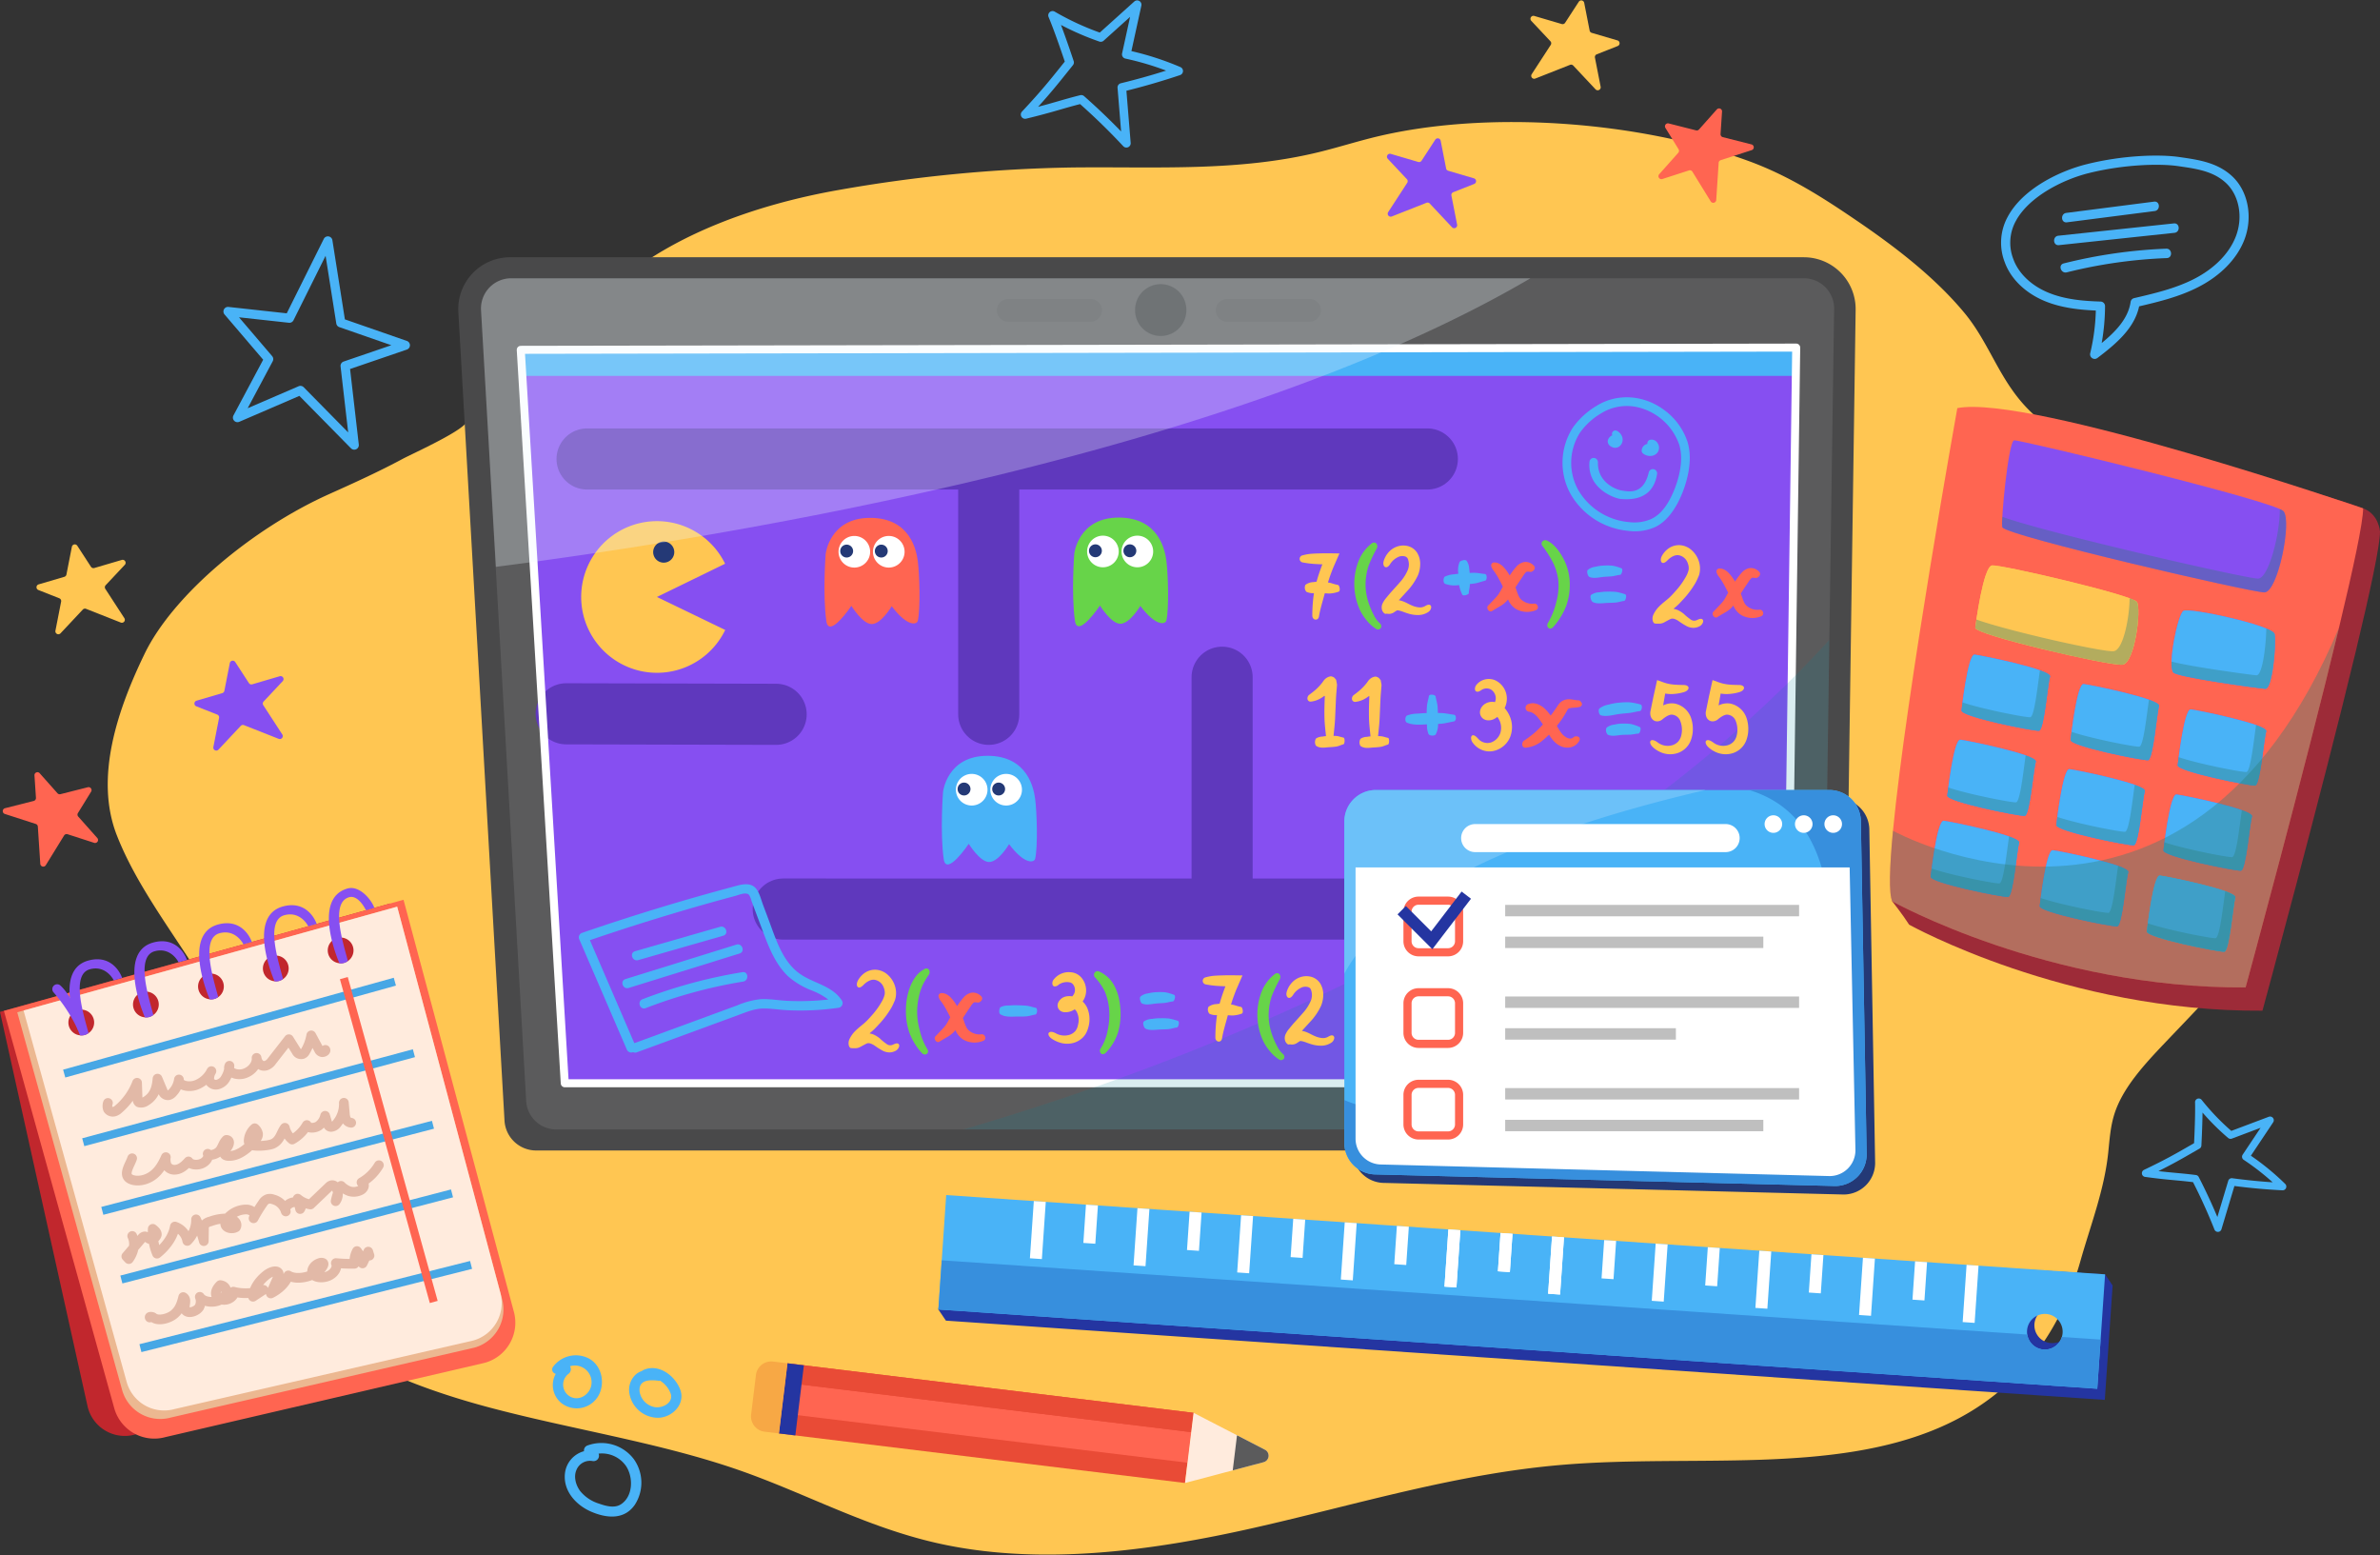 <svg width="594" height="388" fill="none" xmlns="http://www.w3.org/2000/svg"><rect width="100%" height="100%" fill="#333333" stroke="none"/><path d="M484.256 356.117c-27.045 11.794-62.01 6.761-93.746 9.336-26.819 2.175-51.892 9.973-77.564 15.775-25.672 5.802-53.802 9.612-79.431 3.719-17.606-4.047-32.454-12.321-49.022-18.102-19.994-6.975-42.212-10.227-63.076-15.845-20.864-5.618-41.463-14.42-51.15-28.406-11.648-16.818-4.953-36.797-9.356-55.201-4.969-20.771-23.865-38.706-31.774-59.034-5.587-14.362.21-31.309 6.963-45.245 7.135-14.726 26.969-31.27 46.08-39.839 6.236-2.796 12.394-5.596 18.283-8.759 2.581-1.385 16.159-7.447 16.159-9.641 15.245-10.185 24.396-23.173 37.644-34.451 13.745-11.703 33.865-19.285 54.966-23.004a366.876 366.876 0 0158.306-5.63c21.106-.242 41.575 1.12 61.939-3.91 4.275-1.057 8.422-2.35 12.687-3.432 28.791-7.309 67.348-4.108 94.262 5.733 10.27 3.755 18.864 9.346 27.146 14.987 10.117 6.892 19.587 14.324 26.687 22.88 6.801 8.196 8.955 17.98 17.619 25.673 5.819 5.166 11.545 10.842 17.313 15.825 8.912 7.7 22.638 11.401 31.113 19.791 8.531 8.447 12.588 18.759 15.397 28.754 3.596 12.797 5.611 25.916 3.684 38.885-3.083 20.75-18.819 36.177-34.904 53.062-5.359 5.626-10.746 11.448-12.803 18.036-.98 3.14-1.173 6.369-1.512 9.573-.991 9.366-4.393 17.995-6.954 27.07-4.499 15.941-14.342 32.41-34.956 41.4z" fill="#FFC652"/><path d="M450.209 64.191a12.917 12.917 0 019.205 3.854 12.92 12.92 0 013.718 9.265l-2.845 197.017a12.923 12.923 0 01-12.923 12.74H133.802a7.903 7.903 0 01-7.887-7.447L114.393 77.867a12.918 12.918 0 013.503-9.62 12.924 12.924 0 019.399-4.056h322.914z" fill="#49494A"/><path d="M450.237 69.44a7.52 7.52 0 016.982 4.723 7.55 7.55 0 01.541 2.914l-2.85 197.324a7.528 7.528 0 01-7.523 7.417H138.835a7.524 7.524 0 01-7.511-7.092L120.057 77.401a7.536 7.536 0 014.532-7.346 7.522 7.522 0 012.979-.615h322.669z" fill="#5B5B5C"/><path d="M445.37 270.295H140.517L129.971 87.288l318.326-.56-2.927 183.567z" fill="#545554"/><path d="M289.693 83.834a6.397 6.397 0 006.395-6.399 6.397 6.397 0 10-12.791 0 6.397 6.397 0 006.396 6.399z" fill="#3F4040"/><path d="M445.807 270.295H140.954L129.971 87.288l318.326-.56-2.49 183.567z" fill="#864FF1"/><path d="M448.185 93.782H130.361l-.39-6.494 318.326-.56-.112 7.054z" fill="#49B3F7"/><path d="M180.967 140.664a18.912 18.912 0 00-35.914 8.327 18.924 18.924 0 0014.712 18.413 18.907 18.907 0 0021.233-10.22l-17.037-8.23 17.006-8.29z" fill="#FFC652"/><path d="M165.654 140.394a2.632 2.632 0 002.632-2.633 2.633 2.633 0 10-2.632 2.633z" fill="#243976"/><path d="M206.07 138.241s.942-9.026 11.098-9.026c10.157 0 11.567 8.354 11.892 10.762.434 3.211.694 11.977 0 14.928-.218.929-2.516 1.649-6.506-3.645 0 0-2.603 4.452-4.989 4.452-2.299 0-5.075-4.539-5.075-4.539s-5.602 8.329-6.246 3.819c-.954-6.683-.174-16.751-.174-16.751z" fill="#FF6551"/><path d="M213.225 141.62a3.945 3.945 0 003.944-3.946 3.944 3.944 0 10-7.888 0 3.945 3.945 0 003.944 3.946zm8.594 0a3.945 3.945 0 000-7.891 3.945 3.945 0 000 7.891z" fill="#fff"/><path d="M211.312 139.109a1.606 1.606 0 100-3.212 1.606 1.606 0 000 3.212zm8.639 0a1.605 1.605 0 100-3.21 1.605 1.605 0 000 3.21z" fill="#243976"/><path d="M235.363 197.614s.941-9.026 11.098-9.026 11.567 8.354 11.892 10.762c.434 3.211.694 11.977 0 14.928-.218.929-2.516 1.649-6.506-3.645 0 0-2.603 4.452-4.989 4.452-2.299 0-5.075-4.539-5.075-4.539s-5.602 8.329-6.246 3.819c-.954-6.683-.174-16.751-.174-16.751z" fill="#49B3F7"/><path d="M242.518 200.993a3.945 3.945 0 003.944-3.946 3.944 3.944 0 10-7.888 0 3.945 3.945 0 003.944 3.946zm8.594 0a3.945 3.945 0 000-7.891 3.945 3.945 0 000 7.891z" fill="#fff"/><path d="M240.605 198.482a1.606 1.606 0 100-3.212 1.606 1.606 0 000 3.212zm8.639 0a1.605 1.605 0 100-3.21 1.605 1.605 0 000 3.21z" fill="#243976"/><path d="M268.113 138.171s.941-9.026 11.098-9.026 11.567 8.353 11.892 10.761c.434 3.212.694 11.977 0 14.928-.218.929-2.516 1.649-6.506-3.645 0 0-2.603 4.452-4.989 4.452-2.299 0-5.075-4.539-5.075-4.539s-5.602 8.329-6.246 3.819c-.954-6.683-.174-16.75-.174-16.75z" fill="#67D449"/><path d="M275.266 141.549a3.945 3.945 0 003.944-3.946 3.944 3.944 0 10-7.888 0 3.945 3.945 0 003.944 3.946zm8.596 0a3.945 3.945 0 000-7.891 3.945 3.945 0 000 7.891z" fill="#fff"/><path d="M273.355 139.038a1.606 1.606 0 100-3.211 1.606 1.606 0 000 3.211zm8.639 0a1.605 1.605 0 100-3.21 1.605 1.605 0 000 3.21z" fill="#243976"/><path d="M141.305 178.108l52.405.125m53.056 0v-62.892m-100.246-.819h209.715m0 112.303H195.477m109.537-57.847v57.847" stroke="#5F38BD" stroke-width="15.247" stroke-linecap="round" stroke-linejoin="round"/><path d="M445.807 270.295H140.954L129.971 87.288l318.326-.56-2.49 183.567z" stroke="#fff" stroke-width="2" stroke-linecap="round" stroke-linejoin="round"/><path d="M326.828 80.262h-20.546a2.823 2.823 0 01-2.825-2.826 2.827 2.827 0 012.825-2.827h20.546a2.825 2.825 0 010 5.653zm-54.639 0h-20.546a2.823 2.823 0 01-2.825-2.826 2.827 2.827 0 012.825-2.827h20.546a2.825 2.825 0 010 5.653z" fill="#545554"/><path d="M456.553 159.685l-1.642 114.716a7.528 7.528 0 01-7.523 7.416H240.484c69.428-20.29 158.625-59.276 216.069-122.132z" fill="#00879F" opacity=".15"/><path d="M381.97 69.44c-74.956 44.006-199.424 64.428-258.209 72l-3.702-64.038a7.536 7.536 0 014.532-7.346 7.522 7.522 0 012.979-.616h254.4z" fill="#EBF7FD" opacity=".28"/><path d="M224.19 260.427c-.372-.197-.799-.009-1.397.261a1.46 1.46 0 01-1.422-.133 14.033 14.033 0 01-1.747-1.415 6.908 6.908 0 00-1.244-.836 4.422 4.422 0 00-.796-.322c-.13-.043-.328-.081-.425-.102-.049-.01-.083-.018-.076-.02-.045-.029-.03-.034-.022-.049.008-.013.047-.05.052-.046.014-.008-.017.015.018-.017l.416-.349c.205-.174.41-.36.616-.553l.306-.305.265-.277.524-.562a23.557 23.557 0 003.218-4.268c.232-.415.441-.841.626-1.278.096-.229.202-.427.287-.681.086-.27.15-.547.192-.827a5.91 5.91 0 00-.417-3.166 6.27 6.27 0 00-1.685-2.333 4.874 4.874 0 00-2.759-1.176 4.508 4.508 0 00-2.83.736 5.492 5.492 0 00-1.751 1.916c-.451.827-.311 1.487.002 1.691.331.219.795.028 1.356-.547.861-.887 1.939-1.452 2.861-1.283a2.943 2.943 0 012.221 1.973c.21.511.289 1.068.228 1.618a6.044 6.044 0 01-.657 1.695 19.154 19.154 0 01-2.469 3.479c-.353.405-.72.805-1.095 1.203-.348.37-.719.717-1.112 1.039l-1.105.911-.576.51-.513.51a7.18 7.18 0 00-1.284 1.891 2.43 2.43 0 00-.14 1.583c.048.155.124.298.226.424a.465.465 0 00.247.184l.357.038c.094.007.191.012.29.013l.4-.003c.295.002.59-.04.873-.124a4.91 4.91 0 00.846-.414l.835-.447a3.13 3.13 0 01.356-.169.806.806 0 01.298-.098l.223-.014.093.009c.139.02.275.052.408.097.321.117.627.27.914.455.699.514 1.436.977 2.203 1.383.47.221.979.344 1.498.362a3.201 3.201 0 001.532-.361 1.735 1.735 0 00.948-1.115.617.617 0 00-.213-.691z" fill="#FFC652"/><path d="M230.782 241.769a6.303 6.303 0 00-2.204 1.863 10.672 10.672 0 00-1.42 2.566 16.07 16.07 0 00-1.051 5.566 16.535 16.535 0 00.875 5.961 15.38 15.38 0 003.081 5.013c.846.93 2.022-.009 1.379-.959a16.15 16.15 0 01-1.901-4.735 17.274 17.274 0 01-.637-4.769c.03-1.715.306-3.417.819-5.054.24-.74.55-1.456.927-2.136.355-.644.743-1.268 1.162-1.872a1.194 1.194 0 00.099-1.137.79.79 0 00-.495-.411.773.773 0 00-.634.104z" fill="#67D449"/><path d="M245.008 258.067a4.046 4.046 0 01-2.994-.793 2.58 2.58 0 01-.819-.941 11.137 11.137 0 01-.633-1.631c-.078-.229-.164-.45-.248-.673.655-1.029 1.33-2.025 2.007-3.028.183-.303.409-.577.669-.816.084-.067.19-.1.297-.094.234 0 .469.019.7.059.61.097 1.534-.811.969-1.484a3.07 3.07 0 00-.971-.736 2.632 2.632 0 00-1.687-.197 3.545 3.545 0 00-1.829 1.185c-.344.389-.636.76-.928 1.159-.236.321-.452.648-.666.973-.092-.149-.175-.3-.274-.448a11.508 11.508 0 00-1.35-1.744 4.168 4.168 0 00-.973-.737 2.579 2.579 0 00-.623-.247 1.904 1.904 0 00-.704-.073.72.72 0 00-.598.327.729.729 0 00-.097.55c.075.309.203.602.379.866.585.76 1.106 1.566 1.558 2.411.334.602.668 1.245.972 1.885-.072.127-.152.25-.222.378a17.776 17.776 0 01-.891 1.551c-.362.471-.754.918-1.176 1.337-.456.487-.906.979-1.387 1.45-.604.592.242 1.84.995 1.353.56-.362 1.133-.69 1.703-1.025a7.745 7.745 0 001.814-1.324 6.22 6.22 0 00.446-.539c.061.137.12.273.192.413a4.908 4.908 0 001.888 2.03 5.693 5.693 0 004.891.231.765.765 0 00.42-1.043.807.807 0 00-.83-.585z" fill="#FF6551"/><path d="M358.736 258.067a4.041 4.041 0 01-2.993-.793 2.57 2.57 0 01-.819-.941 11.142 11.142 0 01-.634-1.631c-.078-.229-.164-.45-.248-.673.656-1.029 1.331-2.025 2.007-3.028.184-.303.409-.578.67-.816a.434.434 0 01.296-.094c.235 0 .469.019.701.059.61.097 1.534-.811.969-1.484a3.074 3.074 0 00-.972-.736 2.63 2.63 0 00-1.687-.197 3.545 3.545 0 00-1.829 1.185c-.344.389-.635.76-.928 1.159-.235.321-.452.648-.666.973-.091-.149-.175-.3-.273-.448a11.638 11.638 0 00-1.35-1.744 4.189 4.189 0 00-.973-.737 2.586 2.586 0 00-.624-.247 1.904 1.904 0 00-.704-.073.72.72 0 00-.597.327.734.734 0 00-.098.55c.075.309.204.602.38.866.584.76 1.105 1.566 1.558 2.411.333.602.667 1.245.971 1.885-.072.127-.152.25-.222.378a17.14 17.14 0 01-.891 1.551c-.361.471-.754.918-1.176 1.337-.456.487-.906.979-1.386 1.45-.605.592.241 1.84.994 1.353.56-.362 1.133-.69 1.703-1.025a7.772 7.772 0 001.815-1.324c.158-.171.307-.351.446-.539.06.137.12.273.191.413a4.9 4.9 0 001.888 2.029 5.684 5.684 0 004.892.232.764.764 0 00.493-.739.763.763 0 00-.073-.304.805.805 0 00-.831-.585z" fill="#FFC652"/><path d="M258.51 251.469c-.752-.143-1.474-.426-2.233-.511-.714-.079-1.429-.095-2.146-.115a17.223 17.223 0 00-2.294.054 4.574 4.574 0 00-2.089.389c-.387.233-.521 1.5-.111 1.769 1.242.812 2.857.594 4.19.594.764-.001 1.528.014 2.293-.047.773-.062 1.522-.331 2.29-.456.483-.079.605-1.58.1-1.677z" fill="#49B3F7"/><path d="M270.208 249.887a6.91 6.91 0 00.348-.578 4.75 4.75 0 00.445-2.983 4.886 4.886 0 00-1.172-2.466 3.846 3.846 0 00-2.548-1.263 4.754 4.754 0 00-4.374 1.91 1.457 1.457 0 00-.234 1.118.646.646 0 00.428.497 1.41 1.41 0 001.131-.433 3.595 3.595 0 012.651-.59c.353.043.677.218.907.489.257.317.421.698.474 1.103.062.407.007.823-.159 1.199-.129.258-.29.498-.477.716a5.093 5.093 0 00-1.131-.039 3.412 3.412 0 00-.94.213c-.208.081-.403.19-.583.322a2.95 2.95 0 00-.408.382c-.06.062-.115.129-.166.199a2.209 2.209 0 00-.381.729c-.092.314-.088.648.011.96.055.188.147.363.27.516.109.136.236.256.378.356a2.087 2.087 0 00.908.316c.094.011.188.017.282.016a4.064 4.064 0 001.686-.356c.235-.108.463-.234.68-.375.173.155.323.332.448.527a4.517 4.517 0 01.368 3.338 3.36 3.36 0 01-.622 1.489 3.175 3.175 0 01-1.333.947 4.398 4.398 0 01-3.625-.339c-.744-.388-1.355-.443-1.657-.166-.287.257-.224.923.724 1.565a7.636 7.636 0 002.342 1.045 5.928 5.928 0 002.705.053 5.384 5.384 0 002.532-1.295c.376-.348.693-.755.939-1.204a6.24 6.24 0 00.527-1.316 7.235 7.235 0 00-.278-5.104 5.411 5.411 0 00-1.096-1.498zm-3.575 1.509l.002.001s-.005.003-.002-.001z" fill="#FFC652"/><path d="M279.256 249.127a11.568 11.568 0 00-1.01-2.883 7.755 7.755 0 00-3.929-3.834.903.903 0 00-1.106.274.903.903 0 00.036 1.139 15.017 15.017 0 012.478 3.549c.59 1.415.958 2.913 1.088 4.44a17.17 17.17 0 01-.316 5.046 12.688 12.688 0 01-1.778 4.716c-.629.842.27 2.081 1.251 1.122a12.92 12.92 0 003.06-5.067c.526-1.804.734-3.686.616-5.561a17.883 17.883 0 00-.39-2.941z" fill="#67D449"/><path d="M288.685 250.382c.669-.055 1.339-.073 2.009-.139.672-.065 1.341-.315 2.015-.358.4-.024.838-1.471.321-1.648a11.399 11.399 0 00-2.178-.637 13.39 13.39 0 00-2.081-.039 10.17 10.17 0 00-2.203.3 3.551 3.551 0 00-1.938.815c-.322.344.031 1.566.414 1.724 1.149.485 2.459.078 3.641-.018zm5.267 4.335a15.851 15.851 0 00-2.164-.573 17.144 17.144 0 00-2.052-.076 12.62 12.62 0 00-2.188.164 3.791 3.791 0 00-2.059.644c-.418.359.046 1.559.336 1.74.979.596 2.506.322 3.71.266.7-.027 1.4-.029 2.1-.094.703-.065 1.393-.327 2.086-.407.405-.044.765-1.512.231-1.664z" fill="#49B3F7"/><path d="M309.743 251.25a14.807 14.807 0 01-1.768-.483c-.23-.05-.482-.094-.735-.137.196-.621.391-1.242.61-1.857l.324-.877.169-.435.085-.217.074-.189.093-.219 1.505-3.446a131.942 131.942 0 00-3.637-.037l-.612.004-.352.009-.664.018a39.02 39.02 0 00-1.327.055c-.871.041-1.736.179-2.577.412a.9.9 0 00-.014 1.773c1.13.218 2.274.356 3.423.41l.898.044.451.017c.111.003.048.003.066.004v.002a.077.077 0 01.027-.017c.017-.006.033 0 .04.027l.003.011c-.009.026.023-.048-.017.056l-.152.407-.291.801a42.459 42.459 0 00-.975 3.059 6.83 6.83 0 00-.767.092 3.584 3.584 0 00-1.999.67 1.55 1.55 0 00.244 1.756c.589.256 1.23.371 1.872.336a38.412 38.412 0 00-.407 5.556c-.02 1.229 1.469 1.457 1.664.231.313-1.831.858-3.553 1.335-5.336.038-.146.083-.289.123-.435.352.031.718.061 1.113.069a7.583 7.583 0 002.346-.464c.516-.174.183-1.649-.171-1.67z" fill="#FFC652"/><path d="M318.733 261.028a19.633 19.633 0 01-1.071-2.376c-.6-1.531-.947-3.15-1.026-4.792-.057-1.757.188-3.51.724-5.183a33.436 33.436 0 012.089-4.413c.403-.817-.317-1.904-1.288-1.221a10.428 10.428 0 00-3.372 4.623 15.804 15.804 0 00.399 11.928 11.951 11.951 0 001.673 2.609 9.8 9.8 0 002.317 2.125.851.851 0 00.704.182.859.859 0 00.589-.426.896.896 0 00.052-.599.896.896 0 00-.335-.499 6.453 6.453 0 01-1.455-1.958z" fill="#67D449"/><path d="M332.728 258.417c-.374-.196-.812.009-1.315.306a2.542 2.542 0 01-1.526.277 5.85 5.85 0 01-1.768-.493c-.3-.13-.605-.279-.915-.439-.324-.165-.693-.354-1.111-.52a6.067 6.067 0 00-.683-.226c-.128-.03-.25-.062-.39-.082l-.052-.008c-.012-.002.004 0-.001-.001l-.003-.003-.004-.004a.057.057 0 01-.013-.021.145.145 0 01.017-.026c.016-.013.013-.006.011-.009l1.889-2.07a15.186 15.186 0 002.839-4.11 7.41 7.41 0 00.556-2.722 5.306 5.306 0 00-.763-2.89 3.91 3.91 0 00-2.466-1.7 4.758 4.758 0 00-2.717.224 5.033 5.033 0 00-2.061 1.496 5.778 5.778 0 00-1.1 2.033c-.24.823.039 1.4.388 1.529.368.137.784-.095 1.179-.691a4.757 4.757 0 012.347-1.951 2.55 2.55 0 011.298-.048 1.123 1.123 0 01.764.533 3.747 3.747 0 01.035 2.882 10.682 10.682 0 01-1.951 3.038c-.365.43-.756.859-1.152 1.295l-1.249 1.387a53.74 53.74 0 00-1.063 1.28 5.768 5.768 0 00-.815 1.229 2.285 2.285 0 00-.134 1.93c.094.194.217.372.365.527.1.113.229.195.372.239.155.032.204-.017.361-.024.092-.009.245.045.572.043.088.005.177-.001.264-.018.106-.009.211-.028.314-.056l.376-.139c.14-.07.273-.151.398-.244l.366-.237a1.9 1.9 0 01.316-.181.816.816 0 01.131.007l.045.002c.028-.001.061.006.092.009.14.016.278.043.413.079.327.09.649.196.965.319.36.135.739.268 1.126.382a8.023 8.023 0 002.471.369c.9.004 1.78-.259 2.531-.754a1.594 1.594 0 00.72-1.109.634.634 0 00-.269-.639zm13.679-7.741c-.87-.07-1.721-.281-2.594-.291a21.81 21.81 0 00-1.201.025 9.418 9.418 0 00-.118-.992 3.64 3.64 0 00-.665-2.055c-.343-.384-1.558.002-1.74.335a5.395 5.395 0 00-.3 2.918c-.347.039-.695.079-1.042.142a5.874 5.874 0 00-2.343.591c-.418.27-.446 1.545.048 1.772a6.786 6.786 0 003.526.317c.006.048.006.096.014.144.163.765.415 1.507.751 2.213.232.523 1.651-.003 1.647-.325-.007-.569.214-1.238.249-1.908.006-.125.005-.253.009-.379.416-.04.831-.086 1.246-.151.874-.137 1.702-.478 2.565-.678.543-.126.534-1.632-.052-1.678zm19.436-4.134c-.945-1.677-2.195-3.363-3.894-4.184-.991-.45-1.797.542-1.173 1.329a26.47 26.47 0 012.586 4.068 13.618 13.618 0 011.381 4.661 15.33 15.33 0 01-.53 5.311 18.623 18.623 0 01-2.042 5.111c-.635.977.39 2.102 1.312 1.049a17.296 17.296 0 003.219-5.26c.67-1.901.968-3.913.877-5.927a13.713 13.713 0 00-1.736-6.158zM335.3 184.039c-.593-.107-1.169-.355-1.767-.402a9.171 9.171 0 00-.703-.024c.134-1.416.307-2.813.378-4.244l.231-5.198.074-1.124.117-1.4.06-.697a2.37 2.37 0 00-.067-.517l-.088-.486c-.033-.15-.046-.365-.115-.388-.271-.26-.279-.532-.997-.758a.885.885 0 00-.527-.002c-.054.009-.155.042-.238.068a1.4 1.4 0 00-.297.123 2.82 2.82 0 00-.952.773 11.799 11.799 0 01-1.377 1.681c-.28.296-.354.34-.469.46l-.348.31c-.469.4-.942.773-1.445 1.135a1.164 1.164 0 00-.459 1.048.77.77 0 00.334.542.789.789 0 00.627.11 5.973 5.973 0 002.304-.783c.187-.101.359-.22.537-.337.089-.058.171-.123.257-.186l.128-.096c-.009.012.004.008.004.008a.057.057 0 01.022.011.06.06 0 01.014.021c.002.043-.008.009.033-.037.03-.038.065-.022.078.055l-.053 1.281-.04 1.418c-.018.944-.019 1.887.008 2.827.042 1.511.23 2.967.379 4.44a7.741 7.741 0 00-.885.119 2.982 2.982 0 00-1.62.489 1.796 1.796 0 00-.018 1.773c1.002.751 2.257.455 3.3.39.6-.022 1.198-.075 1.792-.158.602-.099 1.178-.404 1.774-.566.375-.102.413-1.607.014-1.679zm11.111.065c-.593-.107-1.169-.354-1.766-.402a9.738 9.738 0 00-.704-.024c.134-1.416.307-2.813.378-4.243l.231-5.199.074-1.123.117-1.4.06-.698a2.379 2.379 0 00-.067-.517l-.088-.485c-.032-.15-.046-.366-.114-.389-.272-.259-.279-.532-.998-.758a.885.885 0 00-.527-.002c-.054.01-.155.042-.238.068-.103.03-.203.071-.297.124-.37.184-.695.448-.951.772a11.695 11.695 0 01-1.378 1.681c-.28.297-.354.34-.469.461l-.348.309c-.469.4-.942.773-1.445 1.136a1.166 1.166 0 00-.459 1.047.78.78 0 00.962.653 5.993 5.993 0 002.303-.784c.187-.101.359-.219.537-.336.089-.059.172-.124.258-.186l.127-.096c-.009.011.004.008.004.008a.039.039 0 01.022.011.043.043 0 01.014.021c.002.042-.008.008.034-.038.029-.037.064-.022.077.055l-.053 1.281-.04 1.418c-.017.944-.018 1.887.008 2.827.042 1.512.231 2.967.379 4.44a7.774 7.774 0 00-.885.12 2.962 2.962 0 00-1.619.489 1.783 1.783 0 00-.019 1.772c1.002.752 2.257.456 3.3.391.6-.022 1.198-.075 1.793-.158.602-.099 1.177-.404 1.774-.567.375-.102.412-1.607.013-1.679z" fill="#FFC652"/><path d="M362.881 178.336c-1.012-.111-1.994-.362-3.013-.413-.337-.017-.674-.019-1.011-.024a21.893 21.893 0 00-.067-1.637c-.072-.828-.351-1.634-.486-2.464-.085-.52-1.585-.671-1.675-.12-.134.816-.407 1.603-.482 2.432a24.985 24.985 0 00-.078 1.815c-.712.019-1.422.05-2.134.13a7.867 7.867 0 00-2.767.48c-.502.25-.605 1.521-.04 1.772 1.511.67 3.362.522 5.002.438.007.068.006.135.013.202a5.278 5.278 0 00.416 2.254c.239.409 1.508.488 1.771.035a5.205 5.205 0 00.582-2.608c.302-.017.605-.029.907-.058 1.028-.095 2.012-.397 3.031-.555.64-.1.712-1.605.031-1.679z" fill="#49B3F7"/><path d="M375.524 176.685a5.387 5.387 0 00.553-2.522 5.069 5.069 0 00-.801-2.578 5.071 5.071 0 00-2.013-1.799 3.994 3.994 0 00-2.699-.241 3.887 3.887 0 00-2.1 1.371 1.557 1.557 0 00-.349 1.06.677.677 0 00.341.561c.366.164.759-.011 1.214-.319a2.339 2.339 0 012.392-.202 2.6 2.6 0 011.253 2.157c.004.35-.064.698-.201 1.02a3.337 3.337 0 00-2.465.419 2.895 2.895 0 00-.816.763c-.293.39-.456.862-.467 1.349a1.98 1.98 0 00.249.976c.17.309.422.566.728.742a2.35 2.35 0 001.356.292 3.168 3.168 0 001.235-.35l.16-.09a4.16 4.16 0 00.313-.192c.106-.07.204-.152.307-.228.15.202.284.416.401.64a4.412 4.412 0 01.35 3.35 3.829 3.829 0 01-2.284 2.379 3.063 3.063 0 01-3.235-.888c-.502-.559-.932-.929-1.351-.896-.199.024-.365.173-.432.501-.042.484.101.967.4 1.35a5.215 5.215 0 002.168 1.757 4.985 4.985 0 002.837.352 5.842 5.842 0 004.311-3.465 6.775 6.775 0 00-.073-5.227 7.287 7.287 0 00-1.282-2.042z" fill="#FFC652"/><path d="M394.35 174.903a.557.557 0 00-.393-.165c-.477.044-1.164-.18-2.113-.253a3.385 3.385 0 00-1.733.315 3.076 3.076 0 00-.832.622c-.183.198-.349.41-.496.636a39.34 39.34 0 01-1.766 2.496 10.72 10.72 0 00-1.188-1.433 5.703 5.703 0 00-2.113-1.436 3.754 3.754 0 00-1.337-.221 7.04 7.04 0 00-.64.119l-.303.081a4.538 4.538 0 00-.268.142.96.96 0 00-.348.426.968.968 0 00.655 1.322c.231.033.459.087.679.163.097.039.191.084.282.136a.794.794 0 01.263.147c.399.262.756.582 1.061.95.483.58.925 1.192 1.323 1.834a53.54 53.54 0 01-1.76 1.775 28.695 28.695 0 01-3.007 2.28c-.539.382-.639 1.699.411 1.724a7.364 7.364 0 004.327-1.851c.543-.44 1.06-.911 1.548-1.411.164.261.328.523.513.785l.387.509c.147.171.312.341.47.507a5.43 5.43 0 001.095.842c.842.512 1.84.704 2.812.542a3.315 3.315 0 002.298-1.667.767.767 0 00.008-.739.716.716 0 00-.498-.32 1.236 1.236 0 00-.922.148 1.22 1.22 0 01-1.038.375 2.758 2.758 0 01-1.173-.531 4.182 4.182 0 01-.559-.479 6.608 6.608 0 01-.489-.616 17.605 17.605 0 01-.953-1.545 22.233 22.233 0 002.441-3.597 4.18 4.18 0 01.308-.546.923.923 0 01.56-.275c.599-.143 1.428-.074 2.354-.296a.803.803 0 00.57-.477.687.687 0 00.032-.302.694.694 0 00-.097-.287 1.622 1.622 0 00-.371-.429z" fill="#FF6551"/><path d="M409.429 175.772a17.753 17.753 0 00-2.665-.531 17.192 17.192 0 00-2.577.079 13.75 13.75 0 00-2.699.488 5.233 5.233 0 00-2.303.971c-.372.35-.118 1.598.395 1.728 1.542.385 3.174-.185 4.637-.363.829-.105 1.663-.16 2.501-.255.843-.095 1.671-.362 2.538-.447.538-.052.772-1.541.173-1.67zm-.175 5.638a12.035 12.035 0 00-2.094-.733 11.468 11.468 0 00-2.094-.127 9.247 9.247 0 00-2.217.264 3.557 3.557 0 00-1.893.769 1.574 1.574 0 00.315 1.744c1.215.522 2.483.1 3.634.04.649-.038 1.299-.027 1.958-.059.663-.031 1.339-.235 2.032-.257.428-.014.828-1.467.359-1.641z" fill="#49B3F7"/><path d="M417.998 175.555a4.787 4.787 0 00-2.352.223c-.468.173-.392.16-.406.165l-.02.021c-.012.011-.04.063-.066.05-.018-.01-.02-.025-.03-.055l-.008-.041-.004-.025c.001-.012-.004.006.002-.03l.027-.157.216-1.253.117-.675c.036-.208.097-.529.081-.48 0-.078.009-.155.026-.231a.848.848 0 00.111.016l.064.004.034.001c.02.002-.014-.006.082.008.519.07 1.042.095 1.566.074.97-.04 1.931-.202 2.86-.482 1.49-.458 1.562-1.756-.121-1.772-.869-.016-1.745-.033-2.595-.117-.417-.042-.83-.108-1.239-.198a4.398 4.398 0 01-.577-.148c-.237-.077-.472-.144-.716-.231l-1.471-.534-.902 4.091-.753 3.667c-.082.4-.071.813.033 1.207.071.269.198.519.374.735.103.126.224.237.358.329.131.091.275.16.427.207.201.054.41.074.617.06.398-.034.778-.18 1.096-.422a7.89 7.89 0 011.273-.907l.271-.134.124-.051c.077-.03.152-.056.227-.078.138-.042.281-.068.425-.08a2.415 2.415 0 012.23 1.632 6.002 6.002 0 01.211 3.647 3.441 3.441 0 01-.786 1.478 3.321 3.321 0 01-1.463.882 4.117 4.117 0 01-3.637-.716c-.684-.502-1.27-.69-1.626-.482-.333.183-.402.895.492 1.722a6.908 6.908 0 002.309 1.383 5.894 5.894 0 002.787.282 5.336 5.336 0 004.396-3.594 7.895 7.895 0 00.437-2.589 8.179 8.179 0 00-.375-2.585 5.436 5.436 0 00-4.126-3.817zm13.842 0a4.787 4.787 0 00-2.352.223c-.468.173-.393.16-.406.165l-.02.021c-.013.011-.04.063-.067.05-.018-.01-.019-.025-.029-.055l-.008-.041-.004-.025c.001-.012-.005.006.001-.03l.028-.157.216-1.253.117-.675c.036-.208.097-.529.081-.48 0-.078.009-.155.025-.231a.863.863 0 00.112.016l.063.004.034.001c.021.002-.013-.006.083.008.518.07 1.042.095 1.565.074.97-.04 1.931-.202 2.861-.482 1.49-.458 1.562-1.756-.121-1.772-.869-.016-1.746-.033-2.595-.117a10.81 10.81 0 01-1.24-.198 4.384 4.384 0 01-.576-.148c-.237-.077-.472-.144-.717-.231l-1.471-.534-.902 4.091-.752 3.667c-.082.4-.071.813.033 1.207.071.269.198.519.374.735.103.126.224.237.358.329.131.091.275.16.427.207.201.054.409.074.617.06.398-.034.778-.18 1.096-.422a7.89 7.89 0 011.273-.907l.27-.134.124-.051c.077-.03.153-.056.227-.078.139-.042.282-.068.426-.08a2.416 2.416 0 012.23 1.632 6.001 6.001 0 01.21 3.647 3.44 3.44 0 01-.785 1.478c-.403.416-.907.72-1.463.882a4.114 4.114 0 01-3.637-.716c-.684-.502-1.27-.69-1.627-.482-.333.183-.401.895.493 1.722a6.898 6.898 0 002.309 1.383 5.894 5.894 0 002.787.282 5.34 5.34 0 004.395-3.594 7.922 7.922 0 00.438-2.589 8.207 8.207 0 00-.375-2.585 5.434 5.434 0 00-4.126-3.817zm-6.999-21.066c-.372-.197-.8-.009-1.398.261a1.452 1.452 0 01-1.421-.133 13.888 13.888 0 01-1.747-1.415 6.95 6.95 0 00-1.245-.836 4.393 4.393 0 00-.796-.322c-.129-.043-.328-.081-.424-.102-.049-.01-.084-.018-.076-.02-.046-.029-.031-.034-.023-.049.009-.013.047-.05.052-.046.014-.008-.017.015.018-.017l.417-.349c.204-.174.41-.36.615-.553l.306-.305.265-.277.525-.562a23.551 23.551 0 003.217-4.268c.232-.414.441-.841.626-1.278.097-.229.202-.427.287-.681.087-.27.151-.547.192-.827a5.919 5.919 0 00-.416-3.166 6.283 6.283 0 00-1.686-2.333 4.864 4.864 0 00-2.759-1.175 4.498 4.498 0 00-2.829.735 5.485 5.485 0 00-1.752 1.916c-.451.827-.31 1.487.002 1.691.331.219.795.028 1.357-.547.861-.887 1.939-1.452 2.861-1.283a2.943 2.943 0 012.22 1.973c.211.511.289 1.068.229 1.618a5.999 5.999 0 01-.658 1.694 19.127 19.127 0 01-2.469 3.48c-.353.405-.719.805-1.095 1.203-.348.37-.719.717-1.111 1.039l-1.106.911-.576.51-.513.51a7.205 7.205 0 00-1.284 1.891 2.43 2.43 0 00-.14 1.583c.048.155.125.298.227.424a.459.459 0 00.246.184l.357.038c.094.007.191.012.29.013l.4-.003c.296.002.59-.04.873-.124.295-.111.578-.249.847-.414l.834-.447a3.13 3.13 0 01.356-.169.81.81 0 01.299-.098l.223-.014.092.009c.139.02.276.052.409.097.32.117.626.27.913.455.7.514 1.436.977 2.204 1.383.469.221.979.344 1.497.362a3.205 3.205 0 001.533-.361 1.731 1.731 0 00.947-1.115.617.617 0 00-.212-.691z" fill="#FFC652"/><path d="M439.16 152.129a4.028 4.028 0 01-2.993-.792 2.573 2.573 0 01-.819-.942 11.055 11.055 0 01-.634-1.631c-.078-.228-.164-.449-.248-.673.655-1.028 1.331-2.024 2.007-3.028.183-.302.409-.577.67-.816a.439.439 0 01.296-.093c.235-.001.469.019.7.059.611.097 1.534-.812.969-1.485a3.059 3.059 0 00-.971-.736 2.638 2.638 0 00-1.687-.197 3.553 3.553 0 00-1.829 1.186c-.344.389-.635.759-.928 1.158a23.35 23.35 0 00-.666.973c-.091-.149-.175-.3-.273-.448a11.622 11.622 0 00-1.351-1.743 4.129 4.129 0 00-.972-.737 2.507 2.507 0 00-.624-.247 1.905 1.905 0 00-.704-.074.721.721 0 00-.695.878c.075.308.203.601.379.866a17.461 17.461 0 011.559 2.41c.333.603.667 1.246.971 1.886-.072.127-.152.25-.222.377-.27.532-.568 1.05-.891 1.551-.361.472-.754.919-1.176 1.337-.456.487-.906.98-1.387 1.451-.604.592.242 1.839.995 1.352.56-.361 1.133-.69 1.703-1.024a7.745 7.745 0 001.814-1.324c.159-.172.308-.352.446-.539.061.136.121.272.192.413a4.906 4.906 0 001.888 2.029 5.698 5.698 0 004.892.232.773.773 0 00.492-.739.75.75 0 00-.073-.305.806.806 0 00-.83-.585zm-56.23-1.518a4.046 4.046 0 01-2.994-.793 2.574 2.574 0 01-.819-.942 10.971 10.971 0 01-.633-1.63c-.078-.229-.164-.45-.248-.673.655-1.029 1.33-2.025 2.007-3.028.183-.303.408-.578.669-.817a.44.44 0 01.296-.093c.235-.001.47.019.701.059.61.097 1.534-.811.969-1.484a3.063 3.063 0 00-.972-.736 2.63 2.63 0 00-1.687-.197 3.553 3.553 0 00-1.829 1.185c-.344.389-.635.76-.927 1.159-.236.321-.452.648-.666.973-.092-.149-.176-.3-.274-.448a11.573 11.573 0 00-1.35-1.744 4.168 4.168 0 00-.973-.737 2.595 2.595 0 00-.623-.247 1.907 1.907 0 00-.705-.073.72.72 0 00-.695.877c.076.309.204.602.38.866.585.76 1.106 1.566 1.558 2.411.333.602.668 1.245.971 1.885-.072.127-.151.25-.222.378-.27.532-.567 1.049-.891 1.551-.361.471-.754.918-1.175 1.336-.456.488-.906.98-1.387 1.451-.604.592.241 1.84.995 1.353.559-.362 1.133-.69 1.703-1.025a7.745 7.745 0 001.814-1.324c.158-.171.307-.351.446-.539.061.137.12.273.192.413a4.893 4.893 0 001.888 2.029 5.689 5.689 0 004.891.232.765.765 0 00.42-1.043.809.809 0 00-.83-.585z" fill="#FF6551"/><path d="M400.314 143.936c.669-.055 1.339-.072 2.009-.138.672-.066 1.341-.316 2.015-.358.4-.025.838-1.472.321-1.648a11.327 11.327 0 00-2.178-.637 13.401 13.401 0 00-2.082-.039c-.743.019-1.481.12-2.202.3a3.557 3.557 0 00-1.939.815c-.321.344.032 1.566.415 1.723 1.149.486 2.459.079 3.641-.018zm5.267 4.336a15.708 15.708 0 00-2.164-.573 17.356 17.356 0 00-2.052-.077 12.72 12.72 0 00-2.188.165 3.799 3.799 0 00-2.059.643c-.418.36.046 1.56.335 1.741.98.595 2.507.322 3.711.266.7-.027 1.4-.029 2.099-.095.704-.064 1.394-.327 2.087-.407.405-.044.765-1.511.231-1.663z" fill="#49B3F7"/><path d="M333.936 145.961a14.93 14.93 0 01-1.767-.483c-.23-.051-.483-.094-.736-.137.196-.622.392-1.243.61-1.858l.324-.877.17-.434.084-.218.074-.188.093-.22 1.505-3.445c-1.24-.025-2.452-.047-3.637-.038l-.612.004-.352.01-.664.017c-.443.012-.886.028-1.327.056a11.65 11.65 0 00-2.576.411.899.899 0 00-.014 1.774c1.129.218 2.273.355 3.423.41l.897.044.452.016c.111.004.048.003.065.004v.002a.088.088 0 01.028-.017c.016-.005.032.001.039.028l.003.01c-.009.027.023-.048-.016.056l-.152.408-.292.8a42.61 42.61 0 00-.974 3.059 7.072 7.072 0 00-.767.093 3.593 3.593 0 00-2 .669 1.554 1.554 0 00.244 1.756c.589.257 1.23.372 1.872.336a38.273 38.273 0 00-.406 5.557c-.02 1.229 1.469 1.456 1.663.231.313-1.832.858-3.554 1.335-5.336.039-.146.084-.29.123-.435.352.031.719.061 1.113.068a7.593 7.593 0 002.347-.463c.516-.175.183-1.649-.172-1.67z" fill="#FFC652"/><path d="M342.924 153.571a19.529 19.529 0 01-1.07-2.375 15.13 15.13 0 01-1.027-4.793 15.388 15.388 0 01.725-5.183 33.304 33.304 0 012.088-4.413c.404-.816-.317-1.903-1.287-1.22a10.407 10.407 0 00-3.372 4.623 15.796 15.796 0 00.399 11.927 11.944 11.944 0 001.673 2.61 9.758 9.758 0 002.317 2.124.87.87 0 00.331.17.87.87 0 00.715-.135.87.87 0 00.247-.279.908.908 0 00-.283-1.098 6.415 6.415 0 01-1.456-1.958z" fill="#67D449"/><path d="M356.921 150.96c-.373-.196-.812.009-1.315.306a2.541 2.541 0 01-1.526.277 5.818 5.818 0 01-1.767-.494 14.528 14.528 0 01-.916-.438 12.533 12.533 0 00-1.11-.52 6.15 6.15 0 00-.684-.226c-.128-.03-.25-.062-.39-.082l-.051-.009h-.002l-.002-.003-.005-.004a.074.074 0 01-.013-.021.233.233 0 01.017-.026c.016-.013.013-.006.011-.009l1.89-2.07a15.231 15.231 0 002.839-4.11 7.414 7.414 0 00.555-2.722 5.306 5.306 0 00-.763-2.89 3.907 3.907 0 00-2.466-1.7 4.759 4.759 0 00-2.717.224 5.04 5.04 0 00-2.061 1.496 5.76 5.76 0 00-1.099 2.033c-.241.823.038 1.4.388 1.529.368.137.784-.095 1.179-.691a4.755 4.755 0 012.346-1.951 2.551 2.551 0 011.298-.048 1.122 1.122 0 01.765.533 3.747 3.747 0 01.035 2.882 10.688 10.688 0 01-1.952 3.037c-.365.431-.756.86-1.152 1.296l-1.249 1.387c-.361.425-.721.851-1.062 1.28a5.735 5.735 0 00-.816 1.229 2.3 2.3 0 00-.134 1.93c.094.194.217.372.365.527.1.113.229.195.373.239.155.032.204-.017.361-.024.091-.009.244.045.571.043.089.005.177-.001.264-.018.107-.009.212-.028.315-.056l.375-.139c.14-.07.273-.151.399-.244l.365-.237c.1-.07.206-.131.317-.181a.828.828 0 01.131.007l.044.002c.028-.001.062.006.092.009.14.016.278.043.414.079.326.09.648.196.964.319.361.135.739.268 1.126.382.8.251 1.634.376 2.472.369a4.561 4.561 0 002.53-.754 1.609 1.609 0 00.721-1.109.633.633 0 00-.27-.639z" fill="#FFC652"/><path d="M370.599 143.219c-.87-.07-1.722-.28-2.595-.29-.401-.005-.801.006-1.201.024a9.173 9.173 0 00-.118-.991 3.637 3.637 0 00-.664-2.055c-.344-.385-1.558.002-1.741.335a5.394 5.394 0 00-.299 2.918c-.348.038-.695.079-1.042.141a5.867 5.867 0 00-2.343.592c-.418.269-.447 1.544.047 1.772a6.797 6.797 0 003.526.316c.006.049.007.096.014.144.163.765.416 1.508.751 2.214.232.522 1.651-.003 1.648-.326-.008-.569.214-1.238.248-1.908.007-.124.006-.252.009-.378.416-.04.832-.087 1.246-.152.875-.137 1.702-.478 2.565-.678.543-.125.535-1.631-.051-1.678z" fill="#49B3F7"/><path d="M390.037 139.086c-.946-1.678-2.196-3.364-3.894-4.184-.991-.45-1.798.542-1.174 1.328a26.443 26.443 0 012.586 4.068 13.63 13.63 0 011.381 4.662 15.311 15.311 0 01-.53 5.311 18.585 18.585 0 01-2.042 5.11c-.634.977.39 2.102 1.312 1.049a17.276 17.276 0 003.219-5.26c.671-1.901.969-3.913.878-5.927a13.738 13.738 0 00-1.736-6.157z" fill="#67D449"/><path d="M421.159 110.219a16.111 16.111 0 00-5.84-7.937c-5.104-3.782-11.694-4.195-16.8-1.046a19.433 19.433 0 00-5.96 5.45 16.155 16.155 0 00-.423 16.845 18.502 18.502 0 0012.431 8.665c.658.129 1.321.223 1.989.282a12.468 12.468 0 006.564-.978c2.725-1.314 4.984-4.209 6.651-8.234.939-2.271 2.957-8.087 1.388-13.047zm-3.356 12.153c-1.549 3.741-3.341 6-5.641 7.108a10.494 10.494 0 01-5.515.799 16.303 16.303 0 01-12.634-7.819 13.955 13.955 0 01.347-14.542 17.103 17.103 0 015.25-4.783 12.163 12.163 0 018.823-1.59 14.465 14.465 0 016.551 3.29 14.49 14.49 0 014.1 6.078c1.353 4.28-.445 9.439-1.281 11.459z" fill="#49B3F7"/><path d="M404.006 124.414c-1.396-.285-7.875-2.634-7.305-9.19a1.07 1.07 0 01.376-.719 1.057 1.057 0 01.773-.243 1.088 1.088 0 01.961 1.149c-.103 4.84 4.301 6.752 6.085 7.007 1.633.235 5.28 1.083 6.597-4.531a1.061 1.061 0 011.239-.815l.021.004c.272.064.508.231.659.466.151.235.205.52.151.794-1.131 6.95-7.464 6.249-8.986 6.178a3.92 3.92 0 01-.571-.1zm-1.225-12.716a1.984 1.984 0 01-.701-.287 1.502 1.502 0 01-.834-1.337 1.885 1.885 0 011.148-1.454.855.855 0 01.179-.968.845.845 0 01.973-.147 2.646 2.646 0 011.318 1.498 2.149 2.149 0 01-.664 2.356 1.727 1.727 0 01-1.419.339zm8.507 2.021a2.778 2.778 0 01-1.257-.597.848.848 0 01-.3-.613 1.729 1.729 0 01.169-.784 1.832 1.832 0 011.273-.974.855.855 0 01.643-1.012 1.738 1.738 0 011.882.819 2.046 2.046 0 01-.016 2.352 2.243 2.243 0 01-1.568.848 2.792 2.792 0 01-.826-.039z" fill="#49B3F7"/><path d="M594.001 132.655c.005 3.468-2.483 15.044-6.01 29.723.001.005-.005.006-.004.012-8.582 35.73-23.323 89.797-23.323 89.797-49.063.331-88.185-21.467-88.185-21.467-1.629-2.56-4.209-5.813-4.209-5.813 3.279-34.382 20.447-117.262 20.447-117.262 14.519-2.838 75.764 11.445 97.075 19.197 3.947 1.436 4.209 5.813 4.209 5.813z" fill="#9D2B38"/><path d="M589.791 126.843c.005 3.468-2.483 15.044-6.01 29.722.001.006-.005.007-.004.013-8.582 35.73-23.323 89.797-23.323 89.797-49.063.331-88.185-21.467-88.185-21.467-.889-1.931-.691-8.48.18-17.619 3.279-34.382 16.058-105.456 16.058-105.456 18.016-3.521 101.284 25.01 101.284 25.01z" fill="#FF6551"/><path d="M499.748 131.585c-.471-.679 1.471-21.551 2.94-21.716 1.468-.166 65.093 15.149 67.239 17.696 2.146 2.546-1.434 20.244-4.779 20.25-3.345.006-63.846-13.989-65.4-16.23z" fill="#864FF1"/><path d="M492.986 156.619c.105-.755 1.992-15.287 4.195-15.536 2.202-.249 35.034 7.387 36.159 9.119 1.125 1.733-.503 15.305-3.624 15.657-3.12.352-36.977-7.471-36.73-9.24z" fill="#FFC652"/><path d="M542.388 167.775c-1.418-1.938 1.158-14.448 2.543-15.349 1.385-.9 22.341 3.614 22.773 5.796.432 2.183-.486 13.815-2.362 13.655-1.877-.16-22.075-2.899-22.954-4.102zm-52.832 9.5s1.566-14.123 3.26-13.943c1.693.181 19.383 3.762 18.836 5.497-.548 1.736-1.466 13.368-2.751 13.513-1.284.145-19.533-3.506-19.345-5.067zm27.215 7.343s1.566-14.123 3.26-13.942c1.693.18 19.383 3.761 18.836 5.496-.548 1.736-1.466 13.368-2.751 13.513-1.285.145-19.533-3.506-19.345-5.067zm26.736 6.322s1.567-14.123 3.26-13.942c1.693.181 19.384 3.761 18.836 5.497-.548 1.735-1.466 13.367-2.75 13.513-1.285.145-19.534-3.507-19.346-5.068zm-57.504 7.569s1.567-14.123 3.26-13.942c1.693.18 19.384 3.761 18.836 5.496-.548 1.736-1.466 13.368-2.75 13.513-1.285.145-19.534-3.506-19.346-5.067zm27.215 7.343s1.566-14.123 3.26-13.942c1.693.181 19.384 3.761 18.836 5.497-.548 1.735-1.466 13.368-2.751 13.513-1.284.145-19.533-3.507-19.345-5.068zm26.737 6.322s1.566-14.123 3.259-13.942c1.693.181 19.384 3.762 18.836 5.497-.547 1.735-1.465 13.368-2.75 13.513-1.285.145-19.534-3.506-19.345-5.068zm-58.102 6.562s1.566-14.123 3.26-13.942c1.693.18 19.383 3.761 18.836 5.497-.548 1.735-1.466 13.367-2.751 13.512-1.285.145-19.533-3.506-19.345-5.067zm27.217 7.343s1.566-14.123 3.259-13.942c1.694.181 19.384 3.761 18.836 5.497-.547 1.735-1.465 13.368-2.75 13.513-1.285.145-19.534-3.507-19.345-5.068z" fill="#864FF1"/><path d="M535.806 232.402s1.566-14.123 3.26-13.943c1.693.181 19.383 3.762 18.836 5.497-.548 1.735-1.466 13.368-2.751 13.513-1.284.145-19.533-3.506-19.345-5.067z" fill="#49B3F7"/><path d="M565.149 147.816c-3.346.003-63.849-13.99-65.4-16.232a10.846 10.846 0 01-.008-2.64c9.781 3.7 60.749 15.428 63.811 15.426 2.705-.009 5.567-11.591 5.423-17.364.347.128.669.316.951.557 2.148 2.55-1.431 20.244-4.777 20.253z" fill="#2D7F75" opacity=".36"/><path d="M492.986 156.619c.105-.755 1.992-15.287 4.195-15.536 2.202-.249 35.034 7.387 36.159 9.119 1.125 1.733-.503 15.305-3.624 15.657-3.12.352-36.977-7.471-36.73-9.24z" fill="#FFC652"/><path d="M542.388 167.776c-1.418-1.939 1.158-14.449 2.543-15.349 1.385-.901 22.341 3.613 22.773 5.796.432 2.182-.486 13.815-2.362 13.655-1.877-.16-22.075-2.9-22.954-4.102zm-52.834 9.499s1.567-14.123 3.26-13.943c1.693.181 19.383 3.762 18.836 5.497-.548 1.736-1.466 13.368-2.751 13.513-1.284.145-19.533-3.506-19.345-5.067zm27.217 7.343s1.566-14.123 3.26-13.942c1.693.18 19.383 3.761 18.836 5.496-.548 1.736-1.466 13.368-2.751 13.513-1.285.145-19.533-3.506-19.345-5.067zm26.734 6.322s1.567-14.123 3.26-13.942c1.693.181 19.383 3.761 18.836 5.497-.548 1.735-1.466 13.367-2.751 13.513-1.284.145-19.533-3.507-19.345-5.068zm-57.502 7.569s1.567-14.123 3.26-13.942c1.693.181 19.384 3.762 18.836 5.497-.548 1.735-1.466 13.368-2.75 13.513-1.285.145-19.534-3.506-19.346-5.068zm27.215 7.343s1.566-14.123 3.26-13.942c1.693.181 19.384 3.761 18.836 5.497-.548 1.735-1.466 13.368-2.751 13.513-1.284.145-19.533-3.507-19.345-5.068zm26.737 6.323s1.566-14.123 3.259-13.942c1.693.18 19.384 3.761 18.836 5.496-.547 1.736-1.465 13.368-2.75 13.513-1.285.145-19.534-3.506-19.345-5.067zm-58.102 6.561s1.566-14.123 3.26-13.942c1.693.18 19.383 3.761 18.836 5.497-.548 1.735-1.466 13.367-2.751 13.512-1.285.145-19.533-3.506-19.345-5.067zm27.215 7.343s1.566-14.123 3.259-13.942c1.694.181 19.384 3.761 18.836 5.497-.547 1.735-1.465 13.368-2.75 13.513-1.285.145-19.534-3.507-19.345-5.068zm26.736 6.323s1.566-14.123 3.26-13.943c1.693.181 19.383 3.762 18.836 5.497-.548 1.735-1.466 13.368-2.751 13.513-1.284.145-19.533-3.506-19.345-5.067z" fill="#49B3F7"/><path d="M529.719 165.861c-3.12.353-36.981-7.475-36.733-9.244.024-.159.125-.92.29-2.033 7.835 2.838 31.661 8.191 34.249 7.899 2.458-.278 3.989-8.766 3.973-13.194a4.964 4.964 0 011.843.916c1.125 1.728-.503 15.304-3.622 15.656zm35.619 6.016c-1.872-.157-22.074-2.898-22.953-4.104a5.138 5.138 0 01-.413-2.691c5.141 1.335 19.605 3.285 21.173 3.417 1.537.134 2.434-7.66 2.476-11.678 1.23.52 2.004 1.001 2.085 1.403.427 2.181-.489 13.815-2.368 13.653zm-53.687-3.051c-.547 1.736-1.469 13.371-2.752 13.515-1.282.145-19.533-3.505-19.347-5.067 0 0 .091-.802.244-2.016 4.982 1.698 15.926 3.816 16.91 3.705 1.05-.118 1.855-7.921 2.417-11.713 1.643.582 2.666 1.137 2.528 1.576zm27.217 7.345c-.547 1.736-1.469 13.371-2.752 13.516-1.283.145-19.533-3.506-19.347-5.068 0 0 .091-.801.244-2.015 4.982 1.697 15.925 3.816 16.909 3.704 1.05-.118 1.86-7.933 2.418-11.719 1.643.588 2.666 1.144 2.528 1.582zm26.731 6.324c-.547 1.736-1.464 13.364-2.747 13.509-1.288.146-19.533-3.505-19.347-5.067 0 0 .091-.802.244-2.016 4.976 1.699 15.92 3.817 16.91 3.705 1.05-.119 1.854-7.927 2.412-11.712 1.637.588 2.666 1.143 2.528 1.581zm-57.502 7.57c-.547 1.736-1.464 13.364-2.753 13.509-1.282.145-19.533-3.505-19.341-5.068 0 0 .091-.802.244-2.015 4.976 1.698 15.92 3.816 16.904 3.705 1.056-.119 1.86-7.927 2.418-11.713 1.637.589 2.666 1.143 2.528 1.582zm27.215 7.339c-.548 1.736-1.464 13.37-2.752 13.516-1.283.144-19.534-3.506-19.342-5.068 0 0 .091-.802.244-2.016 4.976 1.698 15.92 3.816 16.904 3.705 1.056-.119 1.859-7.939 2.417-11.719 1.637.589 2.666 1.144 2.529 1.582zm26.74 6.324c-.548 1.736-1.47 13.37-2.752 13.515-1.283.145-19.534-3.505-19.347-5.067 0 0 .09-.802.243-2.016 4.982 1.698 15.926 3.816 16.91 3.705 1.05-.119 1.859-7.939 2.417-11.719 1.643.588 2.666 1.143 2.529 1.582zm-58.106 6.561c-.547 1.736-1.463 13.37-2.746 13.515-1.288.145-19.533-3.505-19.347-5.067 0 0 .091-.802.244-2.016 4.976 1.698 15.92 3.816 16.91 3.705 1.05-.119 1.853-7.939 2.417-11.719 1.637.588 2.66 1.143 2.522 1.582zm27.215 7.346c-.547 1.735-1.464 13.37-2.746 13.514-1.289.146-19.534-3.511-19.347-5.067 0 0 .091-.802.244-2.016 4.976 1.699 15.919 3.817 16.909 3.705 1.05-.118 1.853-7.938 2.417-11.719 1.638.589 2.661 1.144 2.523 1.583zm26.739 6.323c-.547 1.736-1.464 13.364-2.753 13.509-1.282.145-19.533-3.505-19.341-5.067 0 0 .091-.802.244-2.016 4.976 1.698 15.92 3.816 16.904 3.705 1.056-.119 1.859-7.933 2.424-11.714 1.637.589 2.66 1.144 2.522 1.583z" fill="#2D7F75" opacity=".36"/><path d="M583.777 156.578c-8.582 35.73-23.323 89.797-23.323 89.797-49.063.331-88.185-21.467-88.185-21.467-.889-1.93-.691-8.48.18-17.619 0 0 73.021 40.457 111.328-50.711z" fill="#2D7F75" opacity=".36"/><path d="M234.199 326.742l3.832-25.767 287.355 16.995 1.881 2.782-1.951 28.55-289.236-19.777-1.881-2.783zm277.69 8.38a4.44 4.44 0 004.285-2.458 4.445 4.445 0 00-.631-4.902 4.447 4.447 0 10-3.654 7.36z" fill="#2435A1"/><path d="M236.15 298.192l289.236 19.778-1.951 28.55-289.236-19.778 1.951-28.55zm273.896 38.538a4.44 4.44 0 004.285-2.459 4.446 4.446 0 10-7.332.945 4.444 4.444 0 003.047 1.514z" fill="#49B3F7"/><path d="M514.593 333.589a4.433 4.433 0 01-8.624-.59l-270.932-18.526-.838 12.269 289.236 19.778.838-12.269-9.68-.662z" fill="#378FDD"/><path d="M490.819 315.606l-.975 14.275 2.986.204.976-14.275-2.987-.204zm-25.865-1.769l-.975 14.275 2.986.205.976-14.275-2.987-.205zm-25.867-1.768l-.976 14.275 2.987.204.975-14.275-2.986-.204zm-25.866-1.769l-.975 14.275 2.987.204.975-14.275-2.987-.204zm-25.867-1.769l-.975 14.275 2.987.204.975-14.275-2.987-.204zm-25.867-1.769l-.975 14.275 2.986.204.976-14.275-2.987-.204zm116.48 7.965l-.653 9.555 2.987.204.653-9.554-2.987-.205zm-25.867-1.769l-.653 9.555 2.987.204.653-9.554-2.987-.205zm-25.865-1.768l-.653 9.555 2.987.204.653-9.555-2.987-.204zm-25.867-1.769l-.653 9.555 2.986.204.653-9.555-2.986-.204zm-25.868-1.769l-.652 9.555 2.986.204.653-9.555-2.987-.204z" fill="#fff"/><path d="M387.352 308.531l-.975 14.275 2.987.204.975-14.275-2.987-.204zm-25.865-1.768l-.975 14.275 2.986.204.976-14.275-2.987-.204zm-25.869-1.769l-.975 14.275 2.986.204.976-14.275-2.987-.204zm-25.865-1.769l-.976 14.275 2.987.204.975-14.275-2.986-.204zm-25.867-1.769l-.976 14.275 2.987.205.975-14.275-2.986-.205zm-25.868-1.769l-.975 14.275 2.987.204.975-14.275-2.987-.204zm116.482 7.965l-.652 9.555 2.986.204.653-9.555-2.987-.204zm-25.867-1.769l-.653 9.555 2.987.204.653-9.555-2.987-.204zm-25.867-1.768l-.653 9.554 2.987.205.653-9.555-2.987-.204zm-25.865-1.769l-.653 9.555 2.987.204.653-9.555-2.987-.204zm-25.867-1.769l-.653 9.555 2.986.204.653-9.555-2.986-.204z" fill="#fff"/><path d="M196.541 340.169l-2.133 17.503 101.352 12.359 2.132-17.503-101.351-12.359z" fill="#E94B36"/><path d="M195.953 344.989l-.93 7.628 101.352 12.359.929-7.628-101.351-12.359z" fill="#FF6551"/><path d="M196.54 340.169l-.587 4.82 101.351 12.359.588-4.819-101.352-12.36z" fill="#E94B36"/><path d="M297.893 352.528l-2.133 17.503 19.609-5.188a1.679 1.679 0 00.341-3.11l-17.817-9.205z" fill="#FFEBDD"/><path d="M308.732 358.129l-1.066 8.752 7.702-2.038a1.672 1.672 0 001.237-1.438 1.675 1.675 0 00-.897-1.672l-6.976-3.604z" fill="#5B5B5C"/><path d="M196.541 340.169l-2.133 17.503 4.091.499 2.133-17.503-4.091-.499z" fill="#2435A1"/><path d="M187.466 352.942l1.201-9.85a3.85 3.85 0 014.291-3.36l3.583.437-2.133 17.503-3.583-.437a3.857 3.857 0 01-3.359-4.293z" fill="#F7A845"/><path d="M111.641 339.893l-77.859 18.024a9.529 9.529 0 01-10.41-3.633 9.529 9.529 0 01-1.56-3.568L0 252.494l97.396-27.063 21.812 101.833a10.809 10.809 0 01-7.567 12.629z" fill="#C1272D"/><path d="M121.012 340.04l-79.724 18.542a10.38 10.38 0 01-12.78-7.228L.981 252.221l99.73-27.712 27.525 102.745a10.382 10.382 0 01-7.225 12.786z" fill="#FF6551"/><path d="M118.426 336.251l-75.797 17.451a9.873 9.873 0 01-12.151-6.872l-26.17-94.25 94.818-26.347 26.169 97.862a9.876 9.876 0 01-6.869 12.156z" fill="#ECB891"/><path d="M118.106 334.484l-74.539 17.101a9.705 9.705 0 01-11.95-6.757L5.883 252.143l93.242-25.91 25.735 96.297a9.708 9.708 0 01-6.754 11.954z" fill="#FFEBDD"/><path d="M16.023 267.878l82.526-22.932M20.78 285.005l82.525-22.21m-77.77 39.337l82.526-21.487M30.29 319.259l82.525-21.488m-77.77 38.615l82.526-20.765" stroke="#47A7E5" stroke-width="2.031" stroke-miterlimit="10"/><path d="M85.816 244.052l22.438 80.812" stroke="#FF6551" stroke-width="2.031" stroke-miterlimit="10"/><path d="M20.229 258.349a3.214 3.214 0 10-.001-6.427 3.214 3.214 0 000 6.427z" fill="#C1272D"/><path d="M22.09 257.751a2.574 2.574 0 01-2.113.587s-7.105-16.115 2.052-18.659c5.034-1.399 7.61 2.034 8.463 4.342l-2.112.587c-.072-.191-1.992-3.857-5.96-2.754-4.845 1.346-1.406 11.738-.33 15.897z" fill="#864FF1"/><path d="M36.412 253.853a3.214 3.214 0 10-.001-6.43 3.214 3.214 0 00.001 6.43z" fill="#C1272D"/><path d="M38.274 253.254a2.576 2.576 0 01-2.114.588s-7.104-16.115 2.053-18.66c5.034-1.399 7.609 2.034 8.463 4.343l-2.112.587c-.072-.191-1.992-3.857-5.96-2.755-4.846 1.347-1.406 11.738-.33 15.897z" fill="#864FF1"/><path d="M52.594 249.356a3.214 3.214 0 10-.001-6.427 3.214 3.214 0 000 6.427z" fill="#C1272D"/><path d="M54.456 248.757a2.577 2.577 0 01-2.114.588s-7.104-16.115 2.053-18.659c5.033-1.399 7.608 2.034 8.463 4.342l-2.113.587c-.071-.191-1.992-3.857-5.96-2.754-4.845 1.346-1.406 11.738-.329 15.896z" fill="#864FF1"/><path d="M68.775 244.859a3.214 3.214 0 10-.001-6.427 3.214 3.214 0 00.001 6.427z" fill="#C1272D"/><path d="M70.638 244.26a2.576 2.576 0 01-2.115.588s-7.104-16.115 2.053-18.659c5.034-1.399 7.609 2.034 8.463 4.342l-2.112.587c-.072-.191-1.992-3.857-5.96-2.754-4.845 1.346-1.406 11.738-.33 15.896z" fill="#864FF1"/><path d="M84.96 240.362a3.214 3.214 0 10-.002-6.427 3.214 3.214 0 00.001 6.427z" fill="#C1272D"/><path d="M86.821 239.764a2.566 2.566 0 01-2.114.587s-7.104-16.115 2.053-18.659c2.84-.789 5.823 2.53 6.677 4.839l-2.112.587c-.072-.192-1.883-3.888-4.175-3.251-4.845 1.346-1.406 11.738-.329 15.897zm-73.491 7.807a40.427 40.427 0 016.21 9.625l.698-3.049s-2.459-5.767-5.155-8.241a1.218 1.218 0 00-.875-.313 1.218 1.218 0 00-.838.4 1.208 1.208 0 00-.04 1.578z" fill="#864FF1"/><path d="M26.94 275.201a2.297 2.297 0 00.013 1.568 1.473 1.473 0 001.72.538c.371-.141.709-.36.99-.642a16.245 16.245 0 004.547-6.498l.138 4.133a.818.818 0 00.325.769 2.005 2.005 0 001.738-.31c2.323-1.379 2.729-3.663 2.901-5.62l1.339 3.195a1.297 1.297 0 001.505.923 1.92 1.92 0 00.922-.634 5.862 5.862 0 001.576-3.274c-.164 1.414 2.259 2.067 4.172 1.421a7.104 7.104 0 003.942-3.505 3.637 3.637 0 00-.534 2.278 1.765 1.765 0 002.18 1.03 3.154 3.154 0 001.921-1.607 6.72 6.72 0 00.93-3.045c-.698 1.491 1.69 2.604 3.72 1.941 2.029-.663 3.21-2.457 3.051-3.903.144 1.073 1.024 2.418 2.516 1.873a3.009 3.009 0 001.307-1.099l4.24-5.433 1.906 3.046a1.278 1.278 0 001.542.649 1.41 1.41 0 00.657-.659 11.84 11.84 0 001.476-3.991l1.898 3.516a1.087 1.087 0 00.761.667c.418.076 1.051-.288.877-.563M32.98 289.009c-.48 1.521-2.28 3.914-.708 5.022.902.635 2.473.702 3.851.274 2.935-.912 4.322-3.426 5.267-5.576a3.857 3.857 0 00.241 2.094 2.2 2.2 0 002.159 1.038c1.38-.115 2.447-1.152 3.254-2.062.48.787 2.003 1.049 3.234.557 1.232-.492 1.965-1.655 1.557-2.47.6.692 2.411.02 3.07-.832.66-.853.788-1.836 1.607-2.63.97.069.752 1.121.222 1.807-.53.686-1.16 1.603-.462 2.02.226.114.476.174.729.176 2.263.13 4.376-1.556 5.89-3.046.763-.752 1.558-1.595 1.517-2.424a2.468 2.468 0 00-.835-1.438 4.43 4.43 0 00-1.508 3.024 1.234 1.234 0 00.316.946c.727.705 4.604.425 5.73-.099 1.826-.85 1.958-2.629 2.986-3.989a5.38 5.38 0 001.823 2.933 9.643 9.643 0 003.667-3.614c.107.851 1.92.866 2.918.207a4.292 4.292 0 001.638-2.517l.569 1.904c.118.395.333.853.913.872a1.99 1.99 0 001.493-.914 7.645 7.645 0 001.703-5.111l.26 2.905c.08.895.356 1.955 1.572 2.085M33 308.397c.812 1.739.499 3.871-.847 5.764l-.626-.67 3.866-4.535c.128-.174.3-.311.5-.396.642-.23.933.429 1.494.606a1.53 1.53 0 001.75-1.088c.045-.606-.495-1.061-1.01-1.464a14.432 14.432 0 001.056 6.196c2.446-1.942 4.057-4.385 4.461-6.766a4.652 4.652 0 013.098 3.59 7.298 7.298 0 002.192-5.384 33.794 33.794 0 011.928 5.431l.047-3.364a1.253 1.253 0 01.217-.816c.387-.369.87-.623 1.393-.734a11.387 11.387 0 014.412-.726c1.403.155 2.51 1.122 1.957 2.178-.987.579-2.397.174-2.63-.594-.235-.768.4-1.676 1.239-2.366a6.224 6.224 0 014.056-1.475c1.423.088 2.427 1.173 1.733 2.197a37.272 37.272 0 012.31-3.772c.284-.494.74-.868 1.28-1.051a2.25 2.25 0 011.263.099 4.481 4.481 0 013.19 3.022c-.446-.811.527-2.061 1.85-2.287 1.324-.225 2.403.789 1.729 1.689l-.608-2.595a6.402 6.402 0 003.197 1.451l4.581-4.375c.177-.197.404-.343.657-.423a.952.952 0 01.948.359 2.962 2.962 0 01.087 3.621 14.747 14.747 0 011.352-3.826 5.583 5.583 0 002.07 1.334 3.737 3.737 0 002.95-.326c.854-.549.984-1.625.087-1.871a11.887 11.887 0 004.342-4.295m-57.198 38.006c-.166-.262.613-.233.864-.017 1.154.997 3.891.366 5.296-.859 1.404-1.225 1.83-2.77 2.193-4.22 1.341.731-.428 2.91.939 3.618.902.468 2.52-.227 3.065-1.091a3.122 3.122 0 00.137-2.591c.798 1.276 3.418 1.707 5.258.676 1.84-1.031 1.829-3.336-.154-3.604-.79.751-1.275 1.69-1.047 2.486.229.795 1.295 1.367 2.495 1.167 1.2-.201 2.249-1.289 1.817-2.014 2.492.641 5.123.483 7.52-.453l-2.612 1.722c.14-1.917 1.41-3.946 3.438-5.497.769-.587 2.058-1.137 2.71-.679.457.321.255.927.03 1.437l-1.733 3.921c2.164-1.071 3.809-2.766 4.366-4.501 2.389 1.494 7.483.045 8.7-2.474.106-.221.177-.482-.02-.623a1.093 1.093 0 00-.865.007c-1.523.49-2.33 2.013-1.598 2.884.731.87 2.697.94 4.076.21 1.378-.73 2.03-2.092 1.581-3.085 1.54.142 3.085.201 4.63.175a5.549 5.549 0 01.633-3.169 7.307 7.307 0 011.394 3.077l1.42-2.943.312.995" stroke="#E2B9A7" stroke-width="2.42" stroke-linecap="round" stroke-linejoin="round"/><path d="M60.9 180.936l8.659 3.418a.747.747 0 00.848-.221.747.747 0 00.047-.876l-4.746-7.3a.744.744 0 01.08-.914l4.778-5.089a.743.743 0 00-.75-1.222l-6.863 2.017a.739.739 0 01-.831-.308l-3.414-5.251a.742.742 0 00-1.351.263L56 172.376a.741.741 0 01-.52.57l-6.423 1.888a.737.737 0 00-.533.679.744.744 0 00.47.725l5.225 2.062a.745.745 0 01.456.834l-1.422 7.258a.742.742 0 001.27.652l5.562-5.925a.743.743 0 01.814-.183z" fill="#864FF1"/><path d="M21.481 151.917l8.66 3.417a.74.74 0 00.848-.221.744.744 0 00.047-.875l-4.747-7.301a.742.742 0 01.082-.913l4.777-5.09a.743.743 0 00-.75-1.221l-6.862 2.017a.746.746 0 01-.832-.308l-3.414-5.251a.744.744 0 00-1.147-.121.745.745 0 00-.205.383l-1.356 6.923a.743.743 0 01-.52.57l-6.423 1.888a.745.745 0 00-.063 1.404l5.225 2.062a.742.742 0 01.456.834l-1.422 7.259a.743.743 0 001.27.651l5.562-5.925a.742.742 0 01.814-.182z" fill="#FFC652"/><path d="M9.444 206.249l.61 9.293a.745.745 0 00.563.672.739.739 0 00.811-.331l4.57-7.412a.738.738 0 01.86-.317l6.642 2.147a.74.74 0 00.85-.301.744.744 0 00-.067-.9l-4.755-5.345a.742.742 0 01-.077-.884l3.287-5.331a.742.742 0 00-.814-1.11l-6.837 1.73a.736.736 0 01-.737-.226l-4.45-5.003a.739.739 0 00-.842-.192.743.743 0 00-.454.734l.369 5.608a.745.745 0 01-.56.769l-7.167 1.814a.744.744 0 00-.046 1.428l7.731 2.499a.746.746 0 01.513.658z" fill="#FF6551"/><path d="M356.021 50.598l-8.66 3.417a.743.743 0 01-.895-1.096l4.746-7.3a.74.74 0 00-.081-.914l-4.777-5.09a.744.744 0 01.275-1.202.74.74 0 01.475-.019l6.862 2.017a.742.742 0 00.832-.308l3.414-5.251a.745.745 0 011.147-.12.737.737 0 01.204.382l1.357 6.923a.739.739 0 00.52.57l6.423 1.888a.743.743 0 01.063 1.404l-5.225 2.062a.74.74 0 00-.457.834l1.423 7.259a.746.746 0 01-.856.875.745.745 0 01-.415-.224l-5.562-5.925a.737.737 0 00-.813-.182z" fill="#864FF1"/><path d="M391.841 16.184l-8.66 3.418a.742.742 0 01-.895-1.097l4.747-7.3a.745.745 0 00-.081-.914l-4.778-5.09a.737.737 0 01-.197-.433.741.741 0 01.948-.788l6.862 2.017a.743.743 0 00.832-.308l3.413-5.25a.747.747 0 01.764-.325.743.743 0 01.588.587l1.356 6.923a.744.744 0 00.52.57l6.423 1.888a.739.739 0 01.533.68.744.744 0 01-.469.724l-5.226 2.062a.743.743 0 00-.456.834l1.422 7.258a.739.739 0 01-.39.804.742.742 0 01-.88-.152l-5.562-5.925a.743.743 0 00-.814-.183z" fill="#FFC652"/><path d="M428.945 40.617l-.611 9.293a.748.748 0 01-.562.673.744.744 0 01-.812-.331l-4.57-7.413a.74.74 0 00-.86-.317l-6.641 2.147a.742.742 0 01-.783-1.2l4.754-5.346a.745.745 0 00.077-.884l-3.287-5.33a.748.748 0 01.034-.83.74.74 0 01.781-.281l6.836 1.73a.742.742 0 00.737-.226l4.451-5.003a.742.742 0 011.296.543l-.369 5.607a.746.746 0 00.559.77l7.167 1.814a.742.742 0 01.047 1.427l-7.732 2.5a.741.741 0 00-.512.657z" fill="#FF6551"/><path d="M210.094 249.613c-2.512-3.803-7.246-4.242-10.687-6.795-4.185-3.103-5.785-8.548-7.533-13.212l-1.447-3.861c-.479-1.278-.833-2.87-1.683-3.961-1.483-1.901-4.082-.977-5.997-.465a562.318 562.318 0 00-37.505 11.457 1.184 1.184 0 00-.708 1.507l11.912 27.607a1.193 1.193 0 00.656.645 1.21 1.21 0 00.919-.009 1.084 1.084 0 00.914.046l25.368-9.315c2.012-.738 4.022-1.595 6.199-1.612 2.027-.017 4.064.328 6.09.424 4.22.195 8.449-.006 12.63-.602a1.186 1.186 0 00.963-.679 1.2 1.2 0 00-.091-1.175zm-20.207-.305c-2.048.222-4.05.752-5.94 1.572l-25.632 9.411-11.09-25.702a571.5 571.5 0 0132.264-9.953 578.67 578.67 0 014.056-1.101c.857-.23 2.632-1.035 3.389-.257a4.96 4.96 0 01.636 1.549l.723 1.931 1.527 4.075c1.68 4.482 3.287 9.293 6.805 12.71a19.382 19.382 0 005.939 3.582 17.792 17.792 0 014.169 2.277 65.89 65.89 0 01-10.321.319c-2.164-.108-4.356-.523-6.525-.413z" fill="#49B3F7"/><path d="M179.717 231.257l-21.228 6.093c-1.457.419-.653 2.632.798 2.216l21.227-6.094c1.457-.418.653-2.632-.797-2.215zm4.073 4.441l-27.689 8.6c-1.448.45-.647 2.664.797 2.216l27.69-8.6c1.447-.45.647-2.664-.798-2.216zm1.509 6.875a124.908 124.908 0 00-24.944 6.758c-1.411.545-.619 2.763.797 2.215a121.888 121.888 0 0124.328-6.624c1.486-.243 1.315-2.592-.181-2.349zM281.125 36.82a1.071 1.071 0 01-.786-.341 158.626 158.626 0 00-10.767-10.506c-1.859.475-3.323.898-4.865 1.343a179.162 179.162 0 01-8.602 2.3 1.074 1.074 0 01-1.034-1.78c4.682-4.984 7.027-7.913 9.743-11.305l.934-1.166c-.611-1.826-2.61-7.729-4.042-11.113a1.073 1.073 0 011.528-1.347 67.615 67.615 0 0011.25 5.225l8.61-7.754a1.072 1.072 0 011.701.366c.091.208.114.44.066.662l-2.485 11.347a72.912 72.912 0 0112.222 3.982 1.072 1.072 0 01.438 1.632 1.076 1.076 0 01-.517.374 173.741 173.741 0 01-13.389 3.906l1.064 13.014a1.064 1.064 0 01-.28.815 1.065 1.065 0 01-.789.347zm-11.267-13.1c.261 0 .513.095.709.268a160.62 160.62 0 019.24 8.813l-.891-10.892a1.077 1.077 0 01.816-1.132 171.867 171.867 0 0011.307-3.16 70.783 70.783 0 00-10.166-2.999 1.073 1.073 0 01-.823-1.28l1.999-9.13-6.602 5.946a1.076 1.076 0 01-1.07.217 69.791 69.791 0 01-9.579-4.146c1.515 4 3.091 8.77 3.173 9.02a1.076 1.076 0 01-.183 1.01l-1.299 1.62c-2.224 2.779-4.203 5.25-7.399 8.776 2.004-.526 3.53-.966 5.021-1.397 1.709-.494 3.323-.96 5.487-1.502.085-.021.172-.032.26-.032zm283.349 283.595a.92.92 0 01-.524-.521 137.19 137.19 0 00-5.348-11.827 130.958 130.958 0 00-4.33-.451c-2.033-.187-4.134-.38-7.634-.858a.924.924 0 01-.79-.776.932.932 0 01.518-.979c5.328-2.531 8.133-4.147 11.38-6.018l1.117-.643c.083-1.658.332-7.03.245-10.198a.924.924 0 011.178-.917.927.927 0 01.473.315 58.358 58.358 0 007.396 7.736l9.354-3.522a.928.928 0 011.051.291.924.924 0 01.045 1.09l-5.562 8.335a62.93 62.93 0 018.568 7.043.93.93 0 01.199 1.033.924.924 0 01-.894.554 149.882 149.882 0 01-11.983-1.074l-3.235 10.791a.922.922 0 01-1.224.596zm-4.934-14.068c.21.082.382.237.486.438a138.728 138.728 0 014.652 9.986l2.708-9.031a.926.926 0 011.011-.652c3.33.452 6.709.793 10.077 1.017a60.997 60.997 0 00-7.225-5.606.927.927 0 01-.259-1.287l4.475-6.707-7.172 2.701a.925.925 0 01-.927-.162 60.208 60.208 0 01-6.393-6.344c-.041 3.69-.274 8.018-.286 8.245a.923.923 0 01-.465.754c-.536.307-1.049.603-1.551.892-2.661 1.533-5.028 2.897-8.703 4.724 1.775.208 3.139.333 4.473.456 1.528.141 2.971.274 4.88.519a.93.93 0 01.219.057zM158.199 364.09a10.153 10.153 0 00-11.57-3.422 1.328 1.328 0 00-.873 1.435 6.471 6.471 0 00-4.756 5.525c-.489 4.369 2.745 7.917 6.516 9.55 3.827 1.657 8.27 2.117 10.913-1.697a10.118 10.118 0 00-.23-11.391zm-3.179 11.229c-1.638 1.093-3.811.455-5.52-.137a9.741 9.741 0 01-4.703-3.146c-1.081-1.458-1.674-3.516-.932-5.25a3.647 3.647 0 014.015-2.231 1.367 1.367 0 001.311-.47 1.366 1.366 0 00.209-1.376 7.324 7.324 0 016.835 3.082c1.852 2.774 1.801 7.516-1.215 9.528zm-8.052-36.352a7.073 7.073 0 00-8.916 2.049 1.1 1.1 0 00.651 1.77 5.795 5.795 0 001.323 7.239 6.216 6.216 0 002.48 1.215 6.216 6.216 0 005.261-1.148 6.239 6.239 0 001.749-2.138c1.538-3.096.589-7.292-2.548-8.987zm.585 6.813c-.505 2.273-3.042 3.892-5.242 2.697a3.397 3.397 0 01-.392-5.701 1.418 1.418 0 00.338-1.87 4.176 4.176 0 015.296 4.874zm22.192.877c-1.372-3.514-5.452-6.5-9.168-4.813-.131.06-.252.143-.355.243a4.45 4.45 0 00-1.429.771 5.217 5.217 0 00-1.722 4.728 7.283 7.283 0 007.277 6.175c3.548-.128 6.805-3.5 5.397-7.104zm-6.401 4.43a4.66 4.66 0 01-3.728-3.959c-.208-2.91 2.594-2.876 4.707-2.613.138.017.277.011.412-.018a6.47 6.47 0 012.688 3.327c.637 2.291-2.223 3.634-4.079 3.263zM88.415 112.205a1.148 1.148 0 01-.814-.34L74.719 98.78l-14.997 6.468a1.134 1.134 0 01-1.292-.276 1.14 1.14 0 01-.166-1.31l7.421-13.908-9.645-11.291a1.142 1.142 0 01.992-1.877l14.532 1.593L80.81 59.61a1.142 1.142 0 012.15.332l3.117 19.746 15.47 5.38a1.14 1.14 0 01.767 1.081 1.144 1.144 0 01-.773 1.078l-14.17 4.847 2.177 18.856a1.144 1.144 0 01-1.134 1.274zM74.985 96.28a1.147 1.147 0 01.813.34L86.9 107.896l-1.902-16.472a1.142 1.142 0 01.764-1.213l11.908-4.073-12.988-4.517a1.138 1.138 0 01-.752-.9l-2.667-16.894-8.01 16.084a1.137 1.137 0 01-1.147.625L59.647 79.17l8.28 9.693a1.14 1.14 0 01.138 1.28l-6.252 11.715 12.72-5.485a1.11 1.11 0 01.451-.093zm440.723-43.156l21.904-2.813c1.503-.193 1.642 2.158.144 2.35l-21.904 2.814c-1.503.193-1.641-2.158-.144-2.35zm-1.984 5.692l28.83-3.072c1.507-.16 1.648 2.19.144 2.35l-28.83 3.072c-1.507.16-1.648-2.19-.144-2.35zm1.337 6.911a124.908 124.908 0 0125.58-3.676c1.512-.058 1.662 2.292.145 2.35a121.843 121.843 0 00-24.961 3.554c-1.461.366-2.234-1.86-.764-2.228z" fill="#49B3F7"/><path d="M522.784 89.556a1.144 1.144 0 01-1.11-1.408 51.636 51.636 0 001.402-10.661c-4-.173-8.5-.64-12.601-2.304-4.945-2.01-8.648-5.59-10.157-9.822a13.44 13.44 0 01.78-11.293c3.752-6.994 12.971-11.43 19.726-13.106 9.033-2.24 18.131-2.504 23.146-1.77l.35.05c4.463.65 9.08 1.321 12.751 4.705 4.045 3.727 5.286 10.318 3.018 16.026-1.874 4.721-5.967 8.877-11.523 11.7-4.662 2.37-9.741 3.614-14.687 4.77-1.141 5.463-5.754 9.357-10.406 12.881a1.14 1.14 0 01-.689.232zm-1.411-46.377c-6.798 1.686-15.083 6.04-18.264 11.969a11.253 11.253 0 00-.642 9.446c1.292 3.62 4.523 6.709 8.867 8.472 4.145 1.683 8.669 2.042 12.939 2.18a1.139 1.139 0 011.104 1.147 53.944 53.944 0 01-.838 9.198c3.554-2.907 6.627-6.154 7.216-10.251a1.141 1.141 0 01.872-.95c5.044-1.176 10.259-2.392 14.905-4.753 5.06-2.572 8.767-6.303 10.434-10.507 1.927-4.849.922-10.402-2.442-13.504-3.151-2.904-7.222-3.496-11.533-4.124l-.351-.051c-4.634-.676-13.58-.424-22.267 1.728z" fill="#49B3F7"/><path d="M460.134 298.051l-114.632-2.89a7.86 7.86 0 01-7.861-7.864v-80.19a7.867 7.867 0 017.861-7.865H458.69a7.863 7.863 0 017.862 7.865l1.444 83.079a7.872 7.872 0 01-2.303 5.561 7.859 7.859 0 01-5.559 2.304z" fill="#243976"/><path d="M458.015 295.931l-114.632-2.889a7.868 7.868 0 01-7.862-7.865v-80.19c0-2.086.829-4.086 2.303-5.561a7.859 7.859 0 015.559-2.303h113.188c2.085 0 4.085.828 5.559 2.303a7.868 7.868 0 012.303 5.561l1.444 83.079a7.87 7.87 0 01-4.853 7.266 7.846 7.846 0 01-3.009.599z" fill="#49B3F7"/><path d="M456.571 197.123h-20.002c6.031 1.887 14.853 6.305 18.548 21.063 2.983 11.911-49.574 46.621-80.621 53.845-12.748 3.036-27.026 7.726-38.975 2.444v10.702a7.87 7.87 0 004.854 7.266 7.86 7.86 0 003.008.599l114.632 2.889a7.862 7.862 0 007.862-7.865l-1.444-83.079a7.865 7.865 0 00-7.862-7.864z" fill="#378FDD"/><path d="M425.676 197.123h-82.293a7.859 7.859 0 00-5.559 2.303 7.868 7.868 0 00-2.303 5.561v37.96c13.286-24.865 61.471-39.165 90.155-45.824z" fill="#6CC1F9"/><path d="M456.643 293.451l-111.887-2.889a6.437 6.437 0 01-6.436-6.438v-67.682h123.315l1.444 70.571a6.438 6.438 0 01-6.436 6.438zm.89-85.639a2.191 2.191 0 100-4.383 2.191 2.191 0 000 4.383zm-7.354 0a2.191 2.191 0 100-4.383 2.191 2.191 0 000 4.383zm-7.578 0a2.191 2.191 0 100-4.383 2.191 2.191 0 000 4.383zm-11.917-2.192H368.17a3.499 3.499 0 000 6.998h62.514a3.499 3.499 0 000-6.998z" fill="#fff"/><path d="M361.409 224.731h-7.374a2.75 2.75 0 00-2.75 2.751v7.377a2.75 2.75 0 002.75 2.751h7.374a2.75 2.75 0 002.75-2.751v-7.377a2.75 2.75 0 00-2.75-2.751zm0 22.854h-7.374a2.75 2.75 0 00-2.75 2.751v7.377a2.75 2.75 0 002.75 2.751h7.374a2.75 2.75 0 002.75-2.751v-7.377a2.75 2.75 0 00-2.75-2.751zm0 22.853h-7.374a2.75 2.75 0 00-2.75 2.751v7.377a2.75 2.75 0 002.75 2.751h7.374a2.75 2.75 0 002.75-2.751v-7.377a2.75 2.75 0 00-2.75-2.751z" stroke="#FF6551" stroke-width="2.031" stroke-miterlimit="10"/><path d="M349.836 227.107l7.505 7.508 8.618-11.259" stroke="#2435A1" stroke-width="2.943" stroke-miterlimit="10"/><path d="M375.666 227.211h73.352m-73.352 7.919h64.425m-64.425 14.935h73.352m-73.352 7.918h42.601m-42.601 14.935h73.352m-73.352 7.919h64.425" stroke="#BFBFBF" stroke-width="2.846" stroke-miterlimit="10"/></svg>